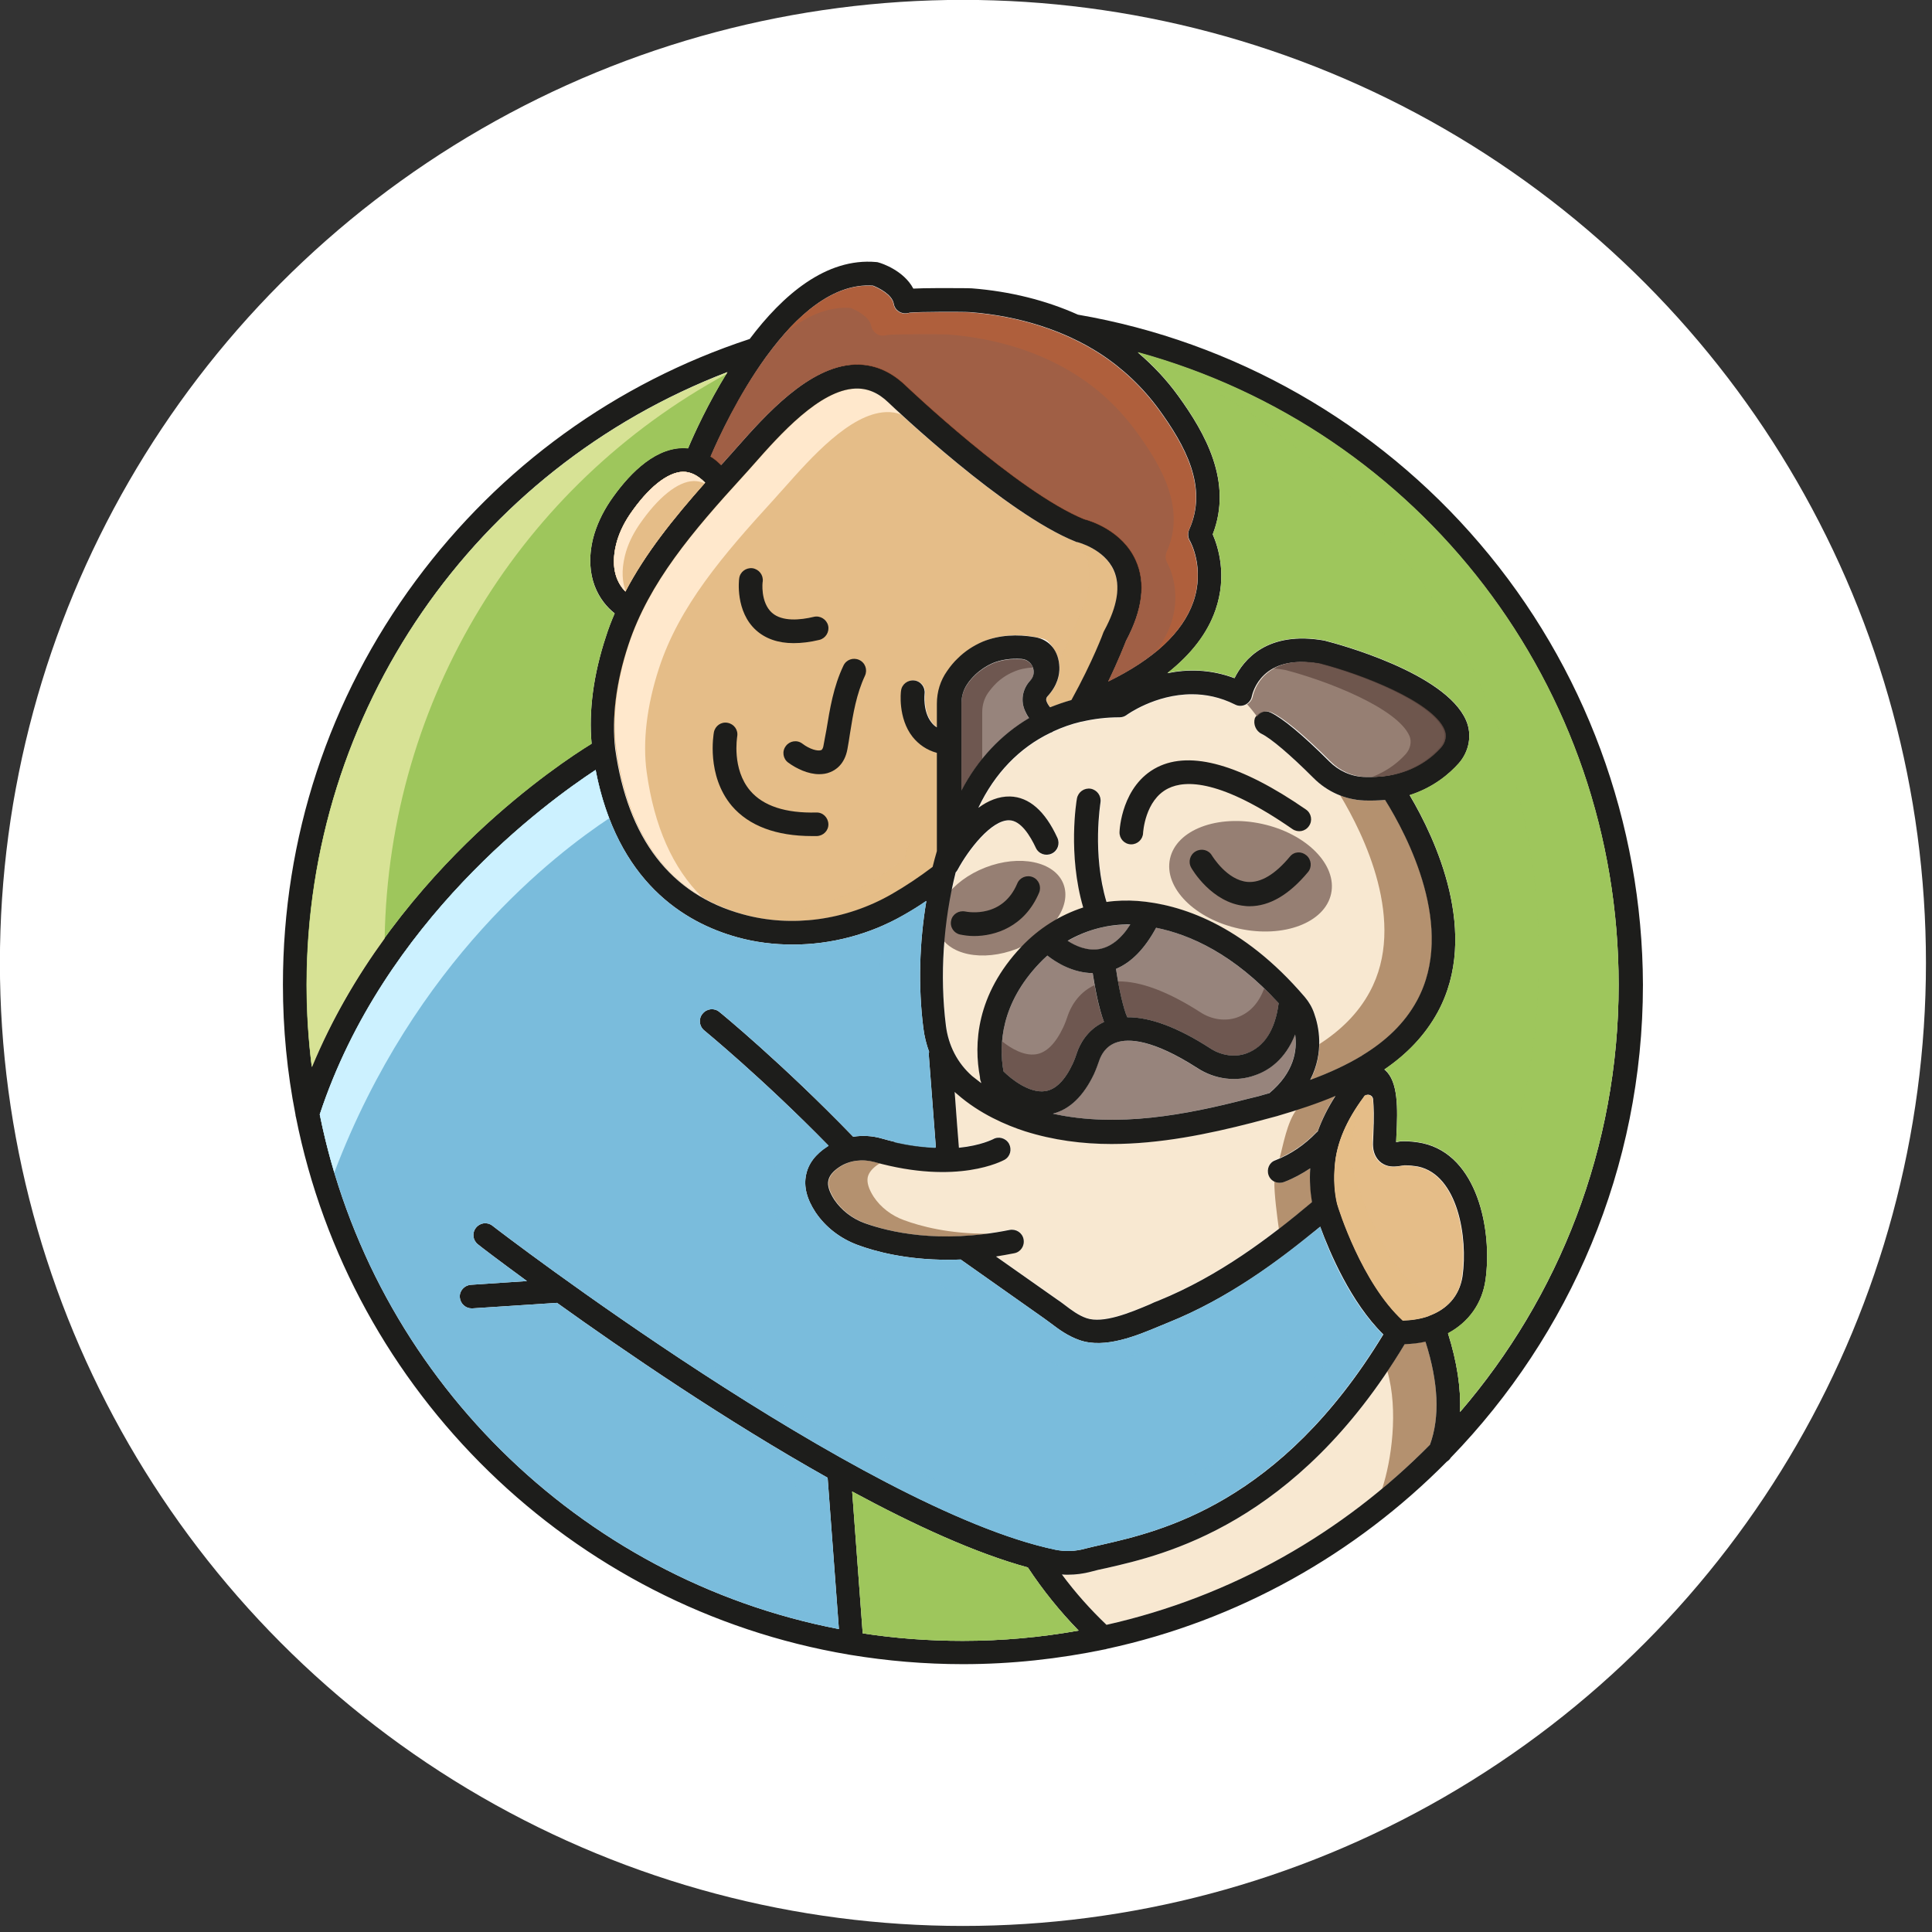 <svg xmlns="http://www.w3.org/2000/svg" xml:space="preserve" id="svg168" width="64" height="64" version="1.1"><rect width="100%" height="100%" fill="#333333" stroke="none"/><style id="style395" type="text/css">.st3{opacity:.8}.st5{opacity:.5}.st4{opacity:.7}.st0,.st1{fill:#e5bd88}.st1{opacity:.6}.st2{fill:#ffe8cc}.st3{fill:#7d655b}.st4{fill:#5d453e}.st5{fill:#f3d3a5}.st6{fill:#b4916f}.st7{fill:#1d1d1b}.st10,.st8{fill:#9ec65c}.st10{opacity:.5}.st14{opacity:.6;fill:#7abcdc}</style><g id="g3304" transform="matrix(.083 0 0 .083 -1.31 -1.296)"><circle id="circle307" cx="400.1" cy="399.927" r="384.356" fill="#fff" data-name="Ellipse 1" style="stroke-width:12.011"/><path id="path3196" d="m456.6 267.3-.3.6c0 .1-4.2 11.5-12.8 27.1-2.9.8-5.7 1.8-8.5 2.9-.6-.7-1.1-1.5-1.4-2.3-.3-.6-.2-1.4.2-1.9 4.3-4.6 5-9 4.9-11.8-.2-6-4.3-9.9-4.7-10.3-.6-.5-1.3-.9-2.1-1.1-8.8-2.1-16.8-1.7-23.7 1.2-3.7 1.6-7.1 3.8-10 6.7-1.5 1.4-2.9 3.1-4.2 5-2.7 3.8-4.1 8.3-4.1 13.1v9.4c-.9-.5-1.6-1.2-2.2-2-3.5-4.4-2.7-11.4-2.7-11.4.3-2.6-1.5-5-4.1-5.3-2.6-.3-5 1.5-5.3 4.1-.1.4-1.3 10.9 4.6 18.4 2.5 3.1 5.7 5.3 9.7 6.4v39.2c-.6 2.1-1.2 4.2-1.7 6.3-5.3 4-10.8 7.7-16.4 10.9-18.3 10.5-40 13.4-59.4 8-28.8-7.9-45.9-30.2-50.9-66.1-1.7-12.3 0-26.6 4.9-41.6 8.2-24.8 25.6-45.2 45.8-67.3 1.3-1.4 2.7-3 4.3-4.8 10.4-11.8 26.2-29.5 40.4-30.1 4.8-.2 9.2 1.6 13.3 5.6 1.9 1.8 46.6 44.3 74.7 55.5.2.1.4.2.7.2.1 0 10.7 2.7 14.5 11.2 3.1 6.3 1.8 14.4-3.5 24.2z" class="st0"/><path id="path3198" d="M390 316.2v39.2c-.6 2.1-1.2 4.2-1.7 6.3-5.3 4-10.8 7.7-16.4 10.9-18.3 10.5-40 13.4-59.4 8-2.4-.7-4.7-1.4-7-2.3 18.3 3.8 38.1.6 55-9.1 5.6-3.2 11-6.8 16.4-10.9.5-2.1 1.1-4.2 1.7-6.3v-44.7c.5.8 1 1.6 1.6 2.4 2.5 3.1 5.8 5.3 9.8 6.5z" class="st1"/><path id="path3200" d="m456.6 267.3-.3.6c0 .1-4.2 11.5-12.8 27.1-2.9.8-5.7 1.8-8.5 2.9-.6-.7-1.1-1.5-1.4-2.3-.3-.6-.2-1.4.2-1.9 4.3-4.6 5-9 4.9-11.8 0-.8-.1-1.6-.3-2.3 4.4-9 6.5-14.9 6.6-15l.3-.6c5.3-9.8 6.6-20.6 3.8-26.8-.9-1.9-2-3.6-3.4-5.2.1 0 .1 0 .2.1.1 0 10.7 2.7 14.5 11.2 2.8 6.1 1.5 14.2-3.8 24z" class="st1"/><path id="path3202" d="M375.6 181.1c-2-.8-4.1-1.1-6.3-1-14.3.6-30 18.4-40.4 30.1-1.5 1.7-3 3.3-4.3 4.8-20.2 22.1-37.7 42.5-45.8 67.3-4.9 15-6.6 29.4-4.9 41.6 3 21.6 10.4 38.2 22 49.7-18.7-11-30.2-30.8-34.1-59.1-1.7-12.3 0-26.6 4.9-41.6 8.2-24.8 25.6-45.2 45.8-67.3 1.3-1.4 2.7-3 4.3-4.8 10.4-11.8 26.2-29.5 40.4-30.1 4.8-.2 9.2 1.6 13.3 5.6.3.3 2.1 2.1 5.1 4.8z" class="st2"/><path id="path3204" d="M426.9 287.3c-3.1 3.3-3.9 8.1-1.9 12.4.4.9.9 1.8 1.5 2.6-11.2 6.6-20.5 16.5-27 28.9v-34.7c0-2.8.8-5.5 2.3-7.7.9-1.4 2-2.6 3.1-3.7 2.1-2 4.5-3.6 7-4.7 3.4-1.4 7.3-2 11.6-1.7 4.2.3 6.4 5.3 3.6 8.5-.1 0-.2 0-.2.1z" class="st3"/><path id="path3206" d="M428 282c-2.8.2-5.4.7-7.8 1.8-2.6 1.1-5 2.7-7 4.7-1.1 1.1-2.1 2.3-3.1 3.7-1.5 2.2-2.3 4.8-2.3 7.7v18.7c-3.1 3.9-5.9 8.1-8.3 12.7v-34.7c0-2.8.8-5.5 2.3-7.7.9-1.4 2-2.6 3.1-3.7 2.1-2 4.5-3.6 7-4.7 3.4-1.4 7.3-2 11.6-1.7 2.1 0 3.8 1.5 4.5 3.2z" class="st4"/><path id="path3208" d="M586.5 592.2c-34.7 35.2-79.2 60.7-129.1 71.9-6.4-6.1-12.4-12.8-17.8-20.1.8.1 1.6.1 2.4.1 3.1 0 6.2-.4 9.2-1.2 1.8-.5 3.9-1 6.4-1.5 22.7-5.2 75.5-17.2 118.8-89.3 2.9-.1 5.7-.4 8.3-1 5.2 16.3 5.8 30.1 1.8 41.1z" class="st5"/><path id="path3210" d="M586.5 592.2c-6.1 6.2-12.4 12-19.1 17.6 3.7-11.1 6.6-31.3 2.1-46.9 2.3-3.5 4.6-7.1 6.9-10.9 2.9-.1 5.7-.4 8.3-1 5.2 16.4 5.8 30.2 1.8 41.2z" class="st6"/><path id="path3212" d="M548.8 452.8c-3.1 4.8-5.4 9.5-7.1 14.2-.2.1-.4.3-.5.4-4.8 5-10.3 8.7-16.4 11.1-2.4.9-3.6 3.7-2.7 6.1.7 1.9 2.5 3 4.4 3 .6 0 1.1-.1 1.7-.3 3.7-1.4 7.2-3.3 10.5-5.5-.3 4.8 0 9.3.7 13.5-16.8 14.1-37.1 29.5-61.2 39.3-1.1.4-2.3.9-3.5 1.5-7.8 3.3-18.6 7.8-25.3 5.5-3.2-1.1-6-3.2-9-5.5-.9-.7-1.9-1.4-2.8-2L413.3 517c2.4-.4 4.8-.8 7.3-1.3 2.6-.5 4.2-3 3.7-5.6-.5-2.6-3-4.2-5.6-3.7-28.3 5.7-48.3.7-57.8-2.7-5-1.8-9.3-5.2-12.1-9.3-2-3.1-2.9-5.7-2.4-7.8.4-1.9 1.9-3.7 4.5-5.4 4-2.6 9.1-3.2 13.9-1.9 33.3 9.3 51.1-.5 51.9-.9 2.3-1.3 3-4.1 1.8-6.4-1.3-2.3-4.2-3.1-6.4-1.8-.1 0-4.7 2.5-13.6 3.4-.4-4.3-1-13.2-1.7-22.3.3.3.6.6 1 .9 9 7.9 19.6 12.4 27 14.8 11.4 3.6 23 5.1 34.6 5.1 19.4 0 38.7-4 56.2-8.5 3.4-.9 6.7-1.8 10.1-2.7.1 0 .2-.1.3-.1 7.8-2.4 15.5-4.9 22.8-8z" class="st5"/><path id="path3214" d="M410.2 508c-23.7 3.2-40.6-1.1-49.1-4.2-5-1.8-9.3-5.2-12.1-9.3-2-3.1-2.9-5.7-2.4-7.8.4-1.9 1.9-3.7 4.5-5.4 4-2.6 9.1-3.2 13.9-1.9.7.2 1.4.4 2 .5-.1.1-.3.1-.4.2-2.6 1.7-4.1 3.5-4.5 5.4-.4 2.1.4 4.7 2.4 7.8 2.8 4.2 7.1 7.5 12.1 9.3 6.5 2.4 17.9 5.5 33.6 5.4z" class="st6"/><path id="path3216" d="M548.8 452.8c-3.1 4.8-5.4 9.5-7.1 14.2-.2.1-.4.3-.5.4-4.3 4.5-9.3 8-14.7 10.4 1.4-5 2.9-14.2 6.8-19.4 5.4-1.6 10.5-3.5 15.5-5.6z" class="st6"/><path id="path3218" d="M539.5 495.4c-4.2 3.5-8.6 7.1-13.3 10.7-.7-4.9-1.9-14.2-1.8-18.9.6.3 1.4.5 2.1.5.6 0 1.1-.1 1.7-.3 3.7-1.4 7.2-3.3 10.5-5.5-.2 4.7.1 9.3.8 13.5z" class="st6"/><path id="path3220" d="M522.3 451.9c-3 .9-6 1.7-9.1 2.4-24 6.2-51.5 11.5-77.3 5.8 6.7-1.7 12.2-7 16.4-15.8.9-2 1.6-4 2.2-5.7.7-1.9 2.4-5.4 6.7-6.9 4.9-1.7 14.5-1.3 32.4 10.2 6.9 4.5 15.5 5.6 22.9 2.9 5.7-2 12.3-6.5 16.2-16.4.8 6.5-.5 15.3-10.4 23.5z" class="st3"/><path id="path3222" d="M456.4 423.5c-7 3.2-9.8 9.4-10.7 12-.5 1.5-1.1 3.2-1.8 4.7-3.1 6.6-6.8 10.3-11 10.9-6.3.9-13.5-4.8-16.6-7.9-1.9-10.8-1-27 14.3-43.1 1-1.1 2.1-2.1 3.2-3.1 3.8 2.9 10.4 6.9 18.1 7 .8 5.9 2.3 13.8 4.5 19.5z" class="st3"/><path id="path3224" d="M456.4 423.5c-7 3.2-9.8 9.4-10.7 12-.5 1.5-1.1 3.2-1.8 4.7-3.1 6.6-6.8 10.3-11 10.9-6.3.9-13.5-4.8-16.6-7.9-.6-3.5-.9-7.6-.6-12 3.6 2.9 8.8 5.9 13.5 5.2 4.2-.6 7.9-4.3 11-10.9.7-1.5 1.3-3.2 1.8-4.7.9-2.6 3.7-8.8 10.6-12 .9 5 2.1 10.5 3.8 14.7z" class="st4"/><path id="path3226" d="M526.1 416c-1.4 10.7-5.7 17.5-12.8 20-4.6 1.7-10.1.9-14.5-2-13-8.4-24.1-12.5-33.1-12.4-1.5-3.3-3.3-11.1-4.5-19.3 6.2-2.6 11.5-8.1 16-16.4 13.5 2.7 30.9 10.5 48.9 30.1z" class="st3"/><path id="path3228" d="M526.1 416c-1.4 10.7-5.7 17.5-12.8 20-4.6 1.7-10.1.9-14.5-2-13-8.4-24.1-12.5-33.1-12.4-1.2-2.7-2.6-8.1-3.7-14.3 9-.1 20.1 4.1 33 12.4 4.5 2.9 9.9 3.6 14.5 2 5-1.8 8.6-5.6 10.8-11.5 2 1.7 3.9 3.7 5.8 5.8z" class="st4"/><path id="path3230" d="M466.9 384.7c-3.7 5.7-7.9 9-12.4 9.8-4.8.8-9.4-1.2-12.6-3.3 7.6-4.5 16.2-6.8 25-6.5z" class="st3"/><path id="path3232" d="M590.9 314c-3.3 3.7-9.8 9.2-20.4 11.1-.2 0-.4 0-.5.1-2.8.4-5.9.6-9.3.5-5.2-.2-10.1-2.4-13.9-6.2-10.7-10.7-18.6-17.2-23.4-19.5-2.4-1.1-5.2-.1-6.3 2.3-1.1 2.4-.1 5.2 2.3 6.3 3.7 1.8 11.3 8.2 20.8 17.7 5.4 5.4 12.6 8.6 20.1 8.9 3 .1 5.8 0 8.4-.2 8.8 14.1 28.4 51.2 12.7 80.1-5 9.2-12.6 16.2-21.8 21.8l-.1.1c-6.3 3.8-13.3 7-20.7 9.7 5.7-11.1 3.4-21.5 1.6-26.5-.8-2.4-2.1-4.6-3.7-6.5-25-29.3-50-37.1-66.7-38.4-4.2-.3-8.4-.2-12.5.4-5.8-19.3-2.4-39.5-2.4-39.7.4-2.6-1.3-5-3.9-5.5-2.6-.4-5 1.3-5.5 3.9-.2 1-3.7 22.3 2.5 43.5-9.2 3-17.7 8.3-24.7 15.7-18.1 19.2-19 38.9-16.5 52 0 .6.1 1.3.4 1.9 0 .2.1.3.1.5-1.2-.9-2.4-1.9-3.6-2.8-5.9-5.2-9.5-12.2-10.5-20.2-2.5-20-1-41.5 3.9-61.1.3-.3.6-.7.8-1.1 4.2-7.8 13.4-19.9 20.6-19.7 4.6.1 8.3 6.1 10.6 11 1.1 2.4 3.9 3.4 6.3 2.3s3.4-3.9 2.3-6.3c-4.9-10.7-11.3-16.3-18.9-16.5-4.5-.1-8.8 1.7-12.6 4.5v-.1c6.5-13.7 16.4-23.9 28.7-29.8.4-.1.8-.3 1.2-.6 3.5-1.6 7.1-2.9 10.9-3.8.2 0 .4-.1.6-.1 4.7-1.1 9.7-1.7 14.9-1.7 1 0 2-.3 2.8-.9.1-.1 11.4-8.3 26.1-8.3 5.4 0 11.2 1.1 17.2 4.1 1.3.7 2.9.7 4.2 0 1.3-.6 2.3-1.9 2.6-3.4.4-1.7 4.1-17 26.8-13 16.7 4.3 44.8 15.2 49.6 26.3 1.3 2.3.8 5.1-1.1 7.2z" class="st5"/><path id="path3234" d="M581.4 415c-5 9.2-12.6 16.2-21.8 21.8l-.1.1c-6.3 3.8-13.3 7-20.7 9.7 2.6-5 3.5-10 3.6-14.3 8.4-5.4 15.4-12.2 20-20.7 15.2-27.8-2.6-63.4-11.7-78.5 3 1.2 6.3 1.9 9.6 2 3 .1 5.8 0 8.4-.2 8.8 14.1 28.4 51.2 12.7 80.1z" class="st6"/><g id="g3240"><g id="g3238"><ellipse id="ellipse3236" cx="514.9" cy="365.4" class="st3" rx="21.4" ry="32.9" transform="rotate(-77.719 514.858 365.375)"/></g></g><g id="g3246"><g id="g3244"><ellipse id="ellipse3242" cx="415.3" cy="378.1" class="st3" rx="26.7" ry="17.4" transform="rotate(-21.283 415.257 378.032)"/></g></g><path id="path3248" d="M332.5 272.3c3.1 0 6.6-.4 10.3-1.3 2.5-.6 4.1-3.2 3.5-5.7-.6-2.5-3.2-4.1-5.7-3.5-5.4 1.3-12.6 2-16.7-1.6-4.7-4.2-3.8-12.4-3.7-12.5.3-2.6-1.5-4.9-4.1-5.3-2.6-.3-5 1.5-5.3 4.1-.1.5-1.6 13.2 6.8 20.7 3.7 3.3 8.7 5.1 14.9 5.1z" class="st7"/><path id="path3250" d="M344.5 312.9c-.1.8-.4 1.9-1 2.1-1.3.5-4.5-.3-7.5-2.6-2.1-1.6-5.1-1.1-6.6 1-1.6 2.1-1.1 5.1 1 6.6 3.3 2.4 7.9 4.6 12.3 4.6 1.5 0 3-.2 4.4-.8 2.1-.8 5.8-3.1 6.9-9.2.4-2.1.7-4.1 1-6.1 1.3-8.2 2.6-15.9 6-23.2 1.1-2.4.1-5.2-2.3-6.3-2.4-1.1-5.2-.1-6.3 2.3-4 8.4-5.4 17.2-6.8 25.7-.4 1.9-.7 3.9-1.1 5.9z" class="st7"/><path id="path3252" d="M339.9 349.3h1.9c2.6-.1 4.7-2.2 4.6-4.8-.1-2.6-2.2-4.7-4.8-4.6-12.3.3-21.2-2.6-26.4-8.7-7.4-8.7-5.2-21.3-5.2-21.6.5-2.6-1.2-5-3.8-5.5-2.6-.5-5 1.2-5.5 3.8-.1.7-3.1 17.2 7.2 29.4 6.8 7.9 17.6 12 32 12z" class="st7"/><path id="path3254" d="M477.7 321.8c-14.3 7.2-15.1 25.2-15.1 25.9-.1 2.6 1.9 4.8 4.5 4.9h.2c2.5 0 4.6-2 4.7-4.5 0-.1.7-13.2 10-17.8 7-3.5 21.2-3.5 49.6 16.2 2.2 1.5 5.1 1 6.6-1.2 1.5-2.1 1-5.1-1.2-6.6-25.9-17.9-45.9-23.6-59.3-16.9z" class="st7"/><path id="path3256" d="M428 365.7c-2.4-1-5.2.1-6.2 2.5-5.8 13.8-19.3 11.5-20.8 11.2-2.6-.5-5.1 1.1-5.6 3.6-.6 2.6 1.1 5.1 3.6 5.6 1.5.3 3.4.6 5.5.6 8.4 0 20.2-3.6 26-17.3 1-2.4-.1-5.2-2.5-6.2z" class="st7"/><path id="path3258" d="M530.6 357.5c-5.9 7.1-11.6 10.5-16.9 10.1-8.3-.7-14.1-10.4-14.2-10.5-1.3-2.3-4.2-3-6.5-1.7s-3.1 4.2-1.8 6.5c.3.6 8.2 14.1 21.5 15.3.6.1 1.2.1 1.8.1 8 0 15.8-4.6 23.3-13.6 1.7-2 1.4-5-.6-6.7-2-1.7-4.9-1.6-6.6.5z" class="st7"/><path id="path3260" d="M606.4 232.6c-41.2-48.3-98.2-80.7-160.4-91.4-12.7-5.7-27-9.3-42.3-10.5-1-.1-8.1-.1-13.8-.1-4.3 0-7.4.1-9.6.2-3.8-7.2-12.6-10.1-13.8-10.4-.3-.1-.6-.2-1-.2-20.1-1.8-37.4 13.3-50.5 30.7-53.5 17.6-99.6 51-133.3 96.5-34.7 46.9-53 102.6-53 161.2 0 17.7 1.7 35 5 51.8 0 .4.1.8.2 1.1C155.7 571.2 243.8 657.3 354.6 676c.2 0 .4.1.6.1 14.6 2.4 29.6 3.7 44.9 3.7 19.4 0 38.3-2.1 56.6-5.9.3 0 .5-.1.8-.2 52.5-11.3 99.3-37.9 135.7-74.7.6-.4 1.2-.9 1.6-1.6 47.4-48.9 76.7-115.5 76.7-188.8-.2-64.5-23.2-127-65.1-176zm-284.9-74.5c.2-.3.4-.5.6-.8 11.4-15.5 26-28.8 42.1-27.7 2.3.9 7.6 3.5 8.3 7.2.4 2.6 2.9 4.3 5.5 3.8.3 0 .5-.1.8-.2 3.7-.4 22-.4 24.2-.2 19.6 1.5 37.5 7.3 51.8 16.5 9.2 6 17.1 13.5 23.6 22.4 10.2 14.1 19.7 30.8 12 47.9-.6 1.4-.5 3 .2 4.3.3.4 6.2 11.1 1.4 24.7-4.3 12.1-15.7 22.7-33.9 31.6 4.2-8.7 6.5-14.7 7.1-16.2 6.6-12.4 8-23.2 3.9-32.2-5.3-11.8-18.1-15.8-20.6-16.4-26.5-10.8-71-53.1-71.4-53.5-6-5.7-12.8-8.5-20.3-8.2-18.3.8-35.6 20.3-47.1 33.3-1.5 1.7-2.9 3.3-4.2 4.7-.6.7-1.2 1.4-1.9 2.1-1.3-1.3-2.7-2.5-4.2-3.4 3.2-7.5 11.1-24.5 22.1-39.7zm197.8 150.4c3.7 1.8 11.3 8.2 20.8 17.7 5.4 5.4 12.6 8.6 20.1 8.9 3 .1 5.8 0 8.4-.2 8.8 14.1 28.4 51.2 12.7 80.1-5 9.2-12.6 16.2-21.8 21.8l-.1.1c-6.3 3.8-13.3 7-20.7 9.7 5.7-11.1 3.4-21.5 1.6-26.5-.8-2.4-2.1-4.6-3.7-6.5-25-29.3-50-37.1-66.7-38.4-4.2-.3-8.4-.2-12.5.4-5.8-19.3-2.4-39.5-2.4-39.7.4-2.6-1.3-5-3.9-5.5-2.6-.4-5 1.3-5.5 3.9-.2 1-3.7 22.3 2.5 43.5-9.2 3-17.7 8.3-24.7 15.7-18.1 19.2-19 38.9-16.5 52 0 .6.1 1.3.4 1.9 0 .2.1.3.1.5-1.2-.9-2.4-1.9-3.6-2.8-5.9-5.2-9.5-12.2-10.5-20.2-2.5-20-1-41.5 3.9-61.1.3-.3.6-.7.8-1.1 4.2-7.8 13.4-19.9 20.6-19.7 4.6.1 8.3 6.1 10.6 11 1.1 2.4 3.9 3.4 6.3 2.3s3.4-3.9 2.3-6.3c-4.9-10.7-11.3-16.3-18.9-16.5-4.5-.1-8.8 1.7-12.6 4.5v-.1c6.5-13.7 16.4-23.9 28.7-29.8.4-.1.8-.3 1.2-.6 3.5-1.6 7.1-2.9 10.9-3.8.2 0 .4-.1.6-.1 4.7-1.1 9.7-1.7 14.9-1.7 1 0 2-.3 2.8-.9.1-.1 11.4-8.3 26.1-8.3 5.4 0 11.2 1.1 17.2 4.1 1.3.7 2.9.7 4.2 0 .1 0 .2-.1.2-.1 1.2-.7 2.1-1.9 2.3-3.2.4-1.7 4.1-17 26.8-13 16.7 4.3 44.8 15.2 49.6 26.3 1 2.3.5 5.2-1.4 7.2-3.3 3.7-9.8 9.2-20.4 11.1-.2 0-.4 0-.5.1-2.8.4-5.9.6-9.3.5-5.2-.2-10.1-2.4-13.9-6.2-10.7-10.7-18.6-17.2-23.4-19.5-2.1-1-4.6-.3-5.9 1.6-.1.2-.3.4-.4.7-.7 2.3.4 5.1 2.7 6.2zm2.8 176.2c.7 1.9 2.5 3 4.4 3 .6 0 1.1-.1 1.7-.3 3.7-1.4 7.2-3.3 10.5-5.5-.3 4.8 0 9.3.7 13.5-16.8 14.1-37.1 29.5-61.2 39.3-1.1.4-2.3.9-3.5 1.5-7.8 3.3-18.6 7.8-25.3 5.5-3.2-1.1-6-3.2-9-5.5-.9-.7-1.9-1.4-2.8-2l-24.3-17.1c2.4-.4 4.8-.8 7.3-1.3 2.6-.5 4.2-3 3.7-5.6-.5-2.6-3-4.2-5.6-3.7-28.3 5.7-48.3.7-57.8-2.7-5-1.8-9.3-5.2-12.1-9.3-2-3.1-2.9-5.7-2.4-7.8.4-1.9 1.9-3.7 4.5-5.4 4-2.6 9.1-3.2 13.9-1.9 33.3 9.3 51.1-.5 51.9-.9 2.3-1.3 3-4.1 1.8-6.4-1.3-2.3-4.2-3.1-6.4-1.8-.1 0-4.7 2.5-13.6 3.4-.4-4.3-1-13.2-1.7-22.3.3.3.6.6 1 .9 9 7.9 19.6 12.4 27 14.8 11.4 3.6 23 5.1 34.6 5.1 19.4 0 38.7-4 56.2-8.5 3.4-.9 6.7-1.8 10.1-2.7.1 0 .2-.1.3-.1 7.8-2.3 15.5-4.8 22.8-7.9-3.1 4.8-5.4 9.5-7.1 14.2-.2.1-.4.3-.5.4-4.8 5-10.3 8.7-16.4 11.1-2.4.8-3.6 3.5-2.7 6zM266.6 272.9c8.2-24.8 25.6-45.2 45.8-67.3 1.3-1.4 2.7-3 4.3-4.8 10.4-11.8 26.2-29.5 40.4-30.1 4.8-.2 9.2 1.6 13.3 5.6 1.9 1.8 46.6 44.3 74.7 55.5.2.1.4.2.7.2.1 0 10.7 2.7 14.5 11.2 2.8 6.2 1.5 14.3-3.8 24.1l-.3.6c0 .1-4.2 11.5-12.8 27.1-2.9.8-5.7 1.8-8.5 2.9-.6-.7-1.1-1.5-1.4-2.3-.3-.6-.2-1.4.2-1.9 4.3-4.6 5-9 4.9-11.8-.2-6.2-3.7-11-9.8-12-7-1.2-14.2-.9-20.8 1.8-3.7 1.6-7.1 3.8-10 6.7-1.5 1.4-2.9 3.1-4.2 5-2.7 3.8-4.1 8.3-4.1 13.1v9.4c-.9-.5-1.6-1.2-2.2-2-3.5-4.4-2.7-11.4-2.7-11.4.3-2.6-1.5-5-4.1-5.3-2.6-.3-5 1.5-5.3 4.1-.1.4-1.3 10.9 4.6 18.4 2.5 3.1 5.7 5.3 9.7 6.4v39.2c-.6 2.1-1.2 4.2-1.7 6.3-5.3 4-10.8 7.7-16.4 10.9-18.3 10.5-40 13.4-59.4 8-28.8-7.9-45.9-30.2-50.9-66.1-1.4-12.2.3-26.5 5.3-41.5zm-1.2-21.2c-3-3-6.2-8.8-3.7-18.9 1-4 2.8-7.9 5.4-11.8 7.3-10.7 15-16.9 21.2-17.1 3.1-.1 6 1.4 8.9 4.3-12.6 14.3-23.8 28.2-31.8 43.5zM425 299.6c.4.9.9 1.8 1.5 2.6-11.2 6.6-20.5 16.5-27 28.9v-34.7c0-2.8.8-5.5 2.3-7.7.9-1.4 2-2.6 3.1-3.7 2.1-2 4.5-3.6 7-4.7 3.4-1.4 7.3-2 11.6-1.7 4.2.3 6.4 5.3 3.6 8.5l-.1.1c-3.2 3.4-4 8.2-2 12.4zM513.3 436c-4.6 1.7-10.1.9-14.5-2-13-8.4-24.1-12.5-33.1-12.4-1.5-3.3-3.3-11.1-4.5-19.3 6.2-2.6 11.5-8.1 16-16.4 13.5 2.7 31 10.5 48.9 30.1-1.4 10.7-5.7 17.4-12.8 20zm19.4-7.5c.9 6.4-.5 15.2-10.3 23.4-3 .9-6 1.7-9.1 2.4-24 6.2-51.5 11.5-77.3 5.8 6.7-1.7 12.2-7 16.4-15.8.9-2 1.6-4 2.2-5.7.7-1.9 2.4-5.4 6.7-6.9 4.9-1.7 14.5-1.3 32.4 10.2 6.9 4.5 15.5 5.6 22.9 2.9 5.6-1.9 12.2-6.4 16.1-16.3zm-78.2-34.1c-4.8.8-9.4-1.2-12.6-3.3 7.6-4.4 16.3-6.7 25-6.5-3.7 5.8-7.9 9-12.4 9.8zm-2.6 9.6c.9 5.8 2.3 13.7 4.5 19.5-7 3.2-9.8 9.4-10.7 12-.5 1.5-1.1 3.2-1.8 4.7-3.1 6.6-6.8 10.3-11 10.9-6.3.9-13.5-4.8-16.6-7.9-1.9-10.8-1-27 14.3-43.1 1-1.1 2.1-2.1 3.2-3.1 3.7 2.9 10.3 6.9 18.1 7zm-313.7 4.6c0-109.3 66.9-205.8 167.9-244.5-7.8 12.6-13.2 24.5-15.7 30.4-.8-.1-1.6-.1-2.3-.1-12.1.3-22.3 11.7-28.8 21.2-3.2 4.8-5.5 9.8-6.8 14.8-3.8 15.5 2.6 25.3 8.6 30-1.3 3-2.5 6.1-3.5 9.3-5 15.1-6.9 29.8-5.7 42.7-6.7 4.1-25 16.1-46 35.9-21.1 20-48.4 51.5-65.7 93-1.3-10.5-2-21.5-2-32.7zm74.1 96.2c-2.1-1.6-5-1.2-6.6.9-1.6 2.1-1.2 5 .9 6.6 1.2 1 8.3 6.4 19.5 14.6l-22.4 1.5c-2.6.2-4.6 2.4-4.4 5 .2 2.5 2.3 4.4 4.7 4.4h.3l33.8-2.2c26.9 19.3 67.4 47 108 69.8l4.5 60.4c-104-20-186.3-101.7-207.2-205.4 25.5-77.3 90.3-124.5 110.1-137.5 8.6 44.5 35.2 60.9 56.6 66.8 7.2 2 14.6 2.9 22.1 2.9 15.3 0 30.7-4 44.5-11.9 3-1.7 5.9-3.5 8.8-5.5-2.8 16.7-3.3 34.2-1.2 50.7.4 3.3 1.2 6.5 2.3 9.5-.1.5-.2 1-.1 1.5.4 5.2 2.1 27.7 2.8 36.7-6.1-.2-13.3-1.2-21.6-3.6-3.8-1.1-7.7-1.3-11.4-.7-28.2-29.2-53.1-49.6-53.4-49.8-2-1.7-5-1.4-6.7.7-1.7 2-1.4 5 .7 6.7.2.2 23.1 18.9 49.6 46-.1.1-.3.1-.4.2-4.8 3.1-7.7 6.9-8.6 11.4-1 4.7.3 9.7 3.8 15 4 5.9 9.8 10.4 16.8 13 7 2.6 19.3 5.9 35.9 5.9 1.7 0 3.4 0 5.2-.1l33.3 23.5c.9.6 1.7 1.3 2.6 1.9 3.4 2.6 7 5.2 11.6 6.8 10.1 3.5 22.8-1.8 32.1-5.7 1.2-.5 2.4-1 3.4-1.4 23.8-9.6 43.8-24.3 60.5-38.2 3.8 10.3 12.2 30.2 25.2 43-41.1 67.7-89 78.6-112.2 83.9-2.6.6-4.9 1.1-6.8 1.6-3.9 1.1-8 1.2-11.9.4-77.1-16.2-223.3-128.1-224.7-129.3ZM400 670.5c-13.6 0-26.9-1-39.9-3l-4.2-56.6c24.8 13.4 49.2 24.6 70.1 30.3 6 9.1 12.8 17.5 20.3 25.2-15.1 2.7-30.5 4.1-46.3 4.1zm186.5-78.3c-34.7 35.2-79.2 60.7-129.1 71.9-6.4-6.1-12.4-12.8-17.8-20.1.8.1 1.6.1 2.4.1 3.1 0 6.2-.4 9.2-1.2 1.8-.5 3.9-1 6.4-1.5 22.7-5.2 75.5-17.2 118.8-89.3 2.9-.1 5.7-.4 8.3-1 5.2 16.3 5.8 30.1 1.8 41.1zm0-51.6c-.1 0-.2 0-.2.1-.1 0-.2.1-.2.1-3.3 1.2-6.9 1.7-10.4 1.8-16.3-15-25.6-44.4-26.2-46.6-1.1-4.6-1.4-9.8-.9-15.3.7-8.8 4.5-17.8 11.5-27.2l.1-.2c1.1-1.4 3.4-.8 3.6 1 .3 2.9.4 7.3.1 14.3-.1 2.1-.2 3.7-.1 4.7.2 3 1.7 5.6 4.1 6.9 2.5 1.4 5.2 1 7.1.7.5-.1 1-.1 1.3-.2 1.9 0 3.7.2 5.5.5 15.8 3.4 19.9 28.2 17.7 43.8-1.3 8.3-6.6 13.2-13 15.6zm7.2 7.2c8.2-4.4 13.7-11.9 15-21.5 2.7-19.7-3.2-49.6-25.1-54.4-2.4-.5-5-.8-7.7-.8-.9 0-1.7.1-2.5.3-.1 0-.3 0-.4.1 0-.7.1-1.6.1-2.4.6-11.3.7-21.8-4.5-26.4-.1-.1-.2-.1-.3-.2 8.8-6 16.1-13.4 21.3-22.9 17-31.3-1-69.4-11.2-86.6 9.7-3.1 16-8.7 19.5-12.6 4.3-4.8 5.5-11.6 3-17.3-8.3-19-51.3-30.5-56.1-31.7-.1 0-.2-.1-.3-.1-23-4.1-32.4 7.7-36 15-9.8-3.7-19-3.6-26.8-2 9.5-7.5 16-15.9 19.2-25.2 4.8-13.8 1-25.4-1.1-30.2 8.1-20.9-3-40.4-13.8-55.3-4.7-6.5-10.1-12.2-16.1-17.3 112.6 30.9 191.9 133.1 191.9 252.4 0 65.1-23.9 124.7-63.3 170.5.4-9.5-1.2-20-4.8-31.4z" class="st7"/><path id="path3262" d="M306.1 164.2c-7.8 12.6-13.2 24.5-15.7 30.4-.8-.1-1.6-.1-2.3-.1-12.1.3-22.3 11.7-28.8 21.2-3.2 4.8-5.5 9.8-6.8 14.8-3.8 15.5 2.6 25.3 8.6 30-1.3 3-2.5 6.1-3.5 9.3-5 15.1-6.9 29.8-5.7 42.7-6.7 4.1-25 16.1-46 35.9-21.1 20-48.4 51.5-65.7 93-1.4-10.8-2.1-21.8-2.1-32.9.1-109.1 67-205.6 168-244.3z" class="st8"/><path id="path3264" d="M306.1 164.2c-.1.2-.3.4-.4.7-81.9 44.4-134.8 129.7-136.4 225.3-10.8 14.8-21 32-29 51.4-1.4-10.8-2.1-21.8-2.1-32.9 0-109.3 66.9-205.8 167.9-244.5z" style="fill:#f0efaf;opacity:.7"/><path id="path3266" d="M446.2 666.4c-15 2.7-30.5 4.1-46.2 4.1-13.6 0-26.9-1-39.9-3l-4.2-56.6c24.8 13.4 49.2 24.6 70.1 30.3 6 9.1 12.8 17.5 20.2 25.2z" class="st8"/><path id="path3268" d="M446.2 666.4c-15 2.7-30.5 4.1-46.2 4.1-13.6 0-26.9-1-39.9-3l-4.2-56.6c24.8 13.4 49.2 24.6 70.1 30.3 6 9.1 12.8 17.5 20.2 25.2z" class="st10"/><path id="path3270" d="M598.5 579.1c.4-9.4-1.2-19.9-4.8-31.4 8.2-4.4 13.7-11.9 15-21.5 2.7-19.7-3.2-49.6-25.1-54.4-2.4-.5-5-.8-7.7-.8-.9 0-1.7.1-2.5.3-.1 0-.3 0-.4.1 0-.7.1-1.6.1-2.4.6-11.3.7-21.8-4.5-26.4-.1-.1-.2-.1-.3-.2 8.8-6 16.1-13.4 21.3-22.9 17-31.3-1-69.4-11.2-86.6 9.7-3.1 16-8.7 19.5-12.6 4.3-4.8 5.5-11.6 3-17.3-8.3-19-51.3-30.5-56.1-31.7-.1 0-.2-.1-.3-.1-23-4.1-32.4 7.7-36 15-9.8-3.7-19-3.6-26.8-2 9.5-7.5 16-15.9 19.2-25.2 4.8-13.8 1-25.4-1.1-30.2 8.1-20.9-3-40.4-13.8-55.3-4.7-6.5-10.1-12.2-16.1-17.3 112.6 30.9 191.9 133.1 191.9 252.4 0 65.1-23.9 124.7-63.3 170.5z" class="st8"/><path id="path3272" d="M598.5 579.1c.4-9.4-1.2-19.9-4.8-31.4 8.2-4.4 13.7-11.9 15-21.5 1-7 .9-15.2-.7-23.2 14.2-32.2 22-67.7 22-105.1 0-107.4-64.3-201-159.3-241.1-.3-.2-.5-.5-.8-.7C582.5 187 661.8 289.2 661.8 408.5c0 65.2-23.9 124.8-63.3 170.6z" class="st10"/><path id="path3274" d="M297.2 208.3c-12.6 14.2-23.8 28.1-31.8 43.4-3-3-6.2-8.8-3.7-18.9 1-4 2.8-7.9 5.4-11.8 7.3-10.7 15-16.9 21.2-17.1 3.1 0 6 1.4 8.9 4.4z" class="st0"/><path id="path3276" d="M297.2 208.3c-12.6 14.2-23.8 28.1-31.8 43.4-3-3-6.2-8.8-3.7-18.9 1-4 2.8-7.9 5.4-11.8 7.3-10.7 15-16.9 21.2-17.1 3.1 0 6 1.4 8.9 4.4z" class="st0"/><path id="path3278" d="m297.2 208.3-.2.2c-1.4-.6-2.9-.9-4.3-.9-6.4.1-14.4 6.6-21.9 17.6-2.7 4-4.6 8.1-5.6 12.2-1.5 6.1-1 10.7.3 14.1 0 .1-.1.1-.1.2-3-3-6.2-8.8-3.7-18.9 1-4 2.8-7.9 5.4-11.8 7.3-10.7 15-16.9 21.2-17.1 3.1 0 6 1.4 8.9 4.4z" class="st2"/><path id="path3280" d="M491.9 256.1c-4.3 12.1-15.7 22.7-33.9 31.6 4.2-8.7 6.5-14.7 7.1-16.2 6.6-12.4 8-23.2 3.9-32.2-5.3-11.8-18.1-15.8-20.6-16.4-26.5-10.8-71-53.1-71.4-53.5-6-5.7-12.8-8.5-20.3-8.2-18.3.8-35.6 20.3-47.1 33.3-1.5 1.7-2.9 3.3-4.2 4.7-.6.7-1.2 1.4-1.9 2.1-1.3-1.3-2.7-2.5-4.2-3.4 3.2-7.5 11.1-24.6 22.1-39.7.2-.3.4-.5.6-.8 11.4-15.5 26-28.8 42.1-27.7 2.3.9 7.6 3.5 8.3 7.2.4 2.6 2.9 4.3 5.5 3.8.3 0 .5-.1.8-.2 3.7-.4 22-.4 24.2-.2 19.6 1.5 37.5 7.3 51.8 16.5 9.2 6 17.1 13.5 23.6 22.4 10.2 14.1 19.7 30.8 12 47.9-.6 1.4-.5 3 .2 4.3.3.4 6.2 11.1 1.4 24.7z" style="fill:#883717;opacity:.8"/><path id="path3282" d="M491.9 256.1c-2.6 7.3-7.7 14-15.4 20.2 2.9-3.6 5.1-7.5 6.5-11.4 4.8-13.6-1.1-24.3-1.4-24.7-.7-1.3-.8-2.9-.2-4.3 7.7-17.1-1.7-33.8-12-47.9-6.5-8.9-14.4-16.5-23.6-22.4-14.3-9.3-32.2-15-51.8-16.5-2.2-.1-20.5-.2-24.2.2-.3.1-.5.2-.8.2-2.6.5-5-1.3-5.5-3.8-.7-3.7-5.9-6.3-8.3-7.2-9.4-.6-18.3 3.6-26.4 10.4 10.1-11.5 22.2-20 35.2-19.1 2.3.9 7.6 3.5 8.3 7.2.4 2.6 2.9 4.3 5.5 3.8.3 0 .5-.1.8-.2 3.7-.4 22-.4 24.2-.2 19.6 1.5 37.5 7.3 51.8 16.5 9.2 6 17.1 13.5 23.6 22.4 10.2 14.1 19.7 30.8 12 47.9-.6 1.4-.5 3 .2 4.3.4.3 6.3 11 1.5 24.6z" style="fill:#be6035;opacity:.5"/><path id="path3284" d="M567.7 548.2c-41.1 67.7-89 78.6-112.2 83.9-2.6.6-4.9 1.1-6.8 1.6-3.9 1.1-8 1.2-11.9.4-76.9-16.2-223.1-128.1-224.5-129.3-2.1-1.6-5-1.2-6.6.9-1.6 2.1-1.2 5 .9 6.6 1.2 1 8.3 6.4 19.5 14.6l-22.4 1.5c-2.6.2-4.6 2.4-4.4 5 .2 2.5 2.3 4.4 4.7 4.4h.3l33.8-2.2c26.9 19.3 67.4 47 108 69.8l4.5 60.4c-104-20-186.3-101.7-207.2-205.4 25.5-77.3 90.3-124.5 110.1-137.5 8.6 44.5 35.2 60.9 56.6 66.8 7.2 2 14.6 2.9 22.1 2.9 15.3 0 30.7-4 44.5-11.9 3-1.7 5.9-3.5 8.8-5.5-2.8 16.7-3.3 34.2-1.2 50.7.4 3.3 1.2 6.5 2.3 9.5-.1.5-.2 1-.1 1.5.4 5.2 2.1 27.7 2.8 36.7-6.1-.2-13.3-1.2-21.6-3.6-3.8-1.1-7.7-1.3-11.4-.7-28.2-29.2-53.1-49.6-53.4-49.8-2-1.7-5-1.4-6.7.7-1.7 2-1.4 5 .7 6.7.2.2 23.1 18.9 49.6 46-.1.1-.3.1-.4.2-4.8 3.1-7.7 6.9-8.6 11.4-1 4.7.3 9.7 3.8 15 4 5.9 9.8 10.4 16.8 13 7 2.6 19.3 5.9 35.9 5.9 1.7 0 3.4 0 5.2-.1l33.3 23.5c.9.6 1.7 1.3 2.6 1.9 3.4 2.6 7 5.2 11.6 6.8 10.1 3.5 22.8-1.8 32.1-5.7 1.2-.5 2.4-1 3.4-1.4 23.8-9.6 43.8-24.3 60.5-38.2 3.5 10.4 12 30.2 25 43z" style="fill:#7abcdc"/><path id="path3286" d="M540.8 506.6c-17.2 14.4-41.7 37.1-65.4 46.7-1.1.4-2.3.9-3.5 1.5-9.6 4-22.6 9.6-33.1 5.9-4.7-1.6-8.4-4.4-11.9-7-.9-.7-1.8-1.3-2.7-2l-34.4-24.2c-1.8.1-3.6.1-5.4.1-10.3 0-20.7-1.2-30.7-4-6.7-1.9-12.8-4.5-18.1-9.2-5.2-4.6-9.3-10.4-11.7-16.9-3.1-8.3 1.1-20.9 8.7-25.7.1-.1-2.8-4-2.6-4.1-10.7-14.9-19.4-26.3-25.4-34 8.9 7.8 24.6 21.8 41.8 39.4-.1.1-.3.1-.4.2-4.8 3.1-7.7 6.9-8.6 11.4-1 4.7.3 9.7 3.8 15 4 5.9 9.8 10.4 16.8 13 7 2.6 19.3 5.9 35.9 5.9 1.7 0 3.4 0 5.2-.1l33.3 23.5c.9.6 1.7 1.3 2.6 1.9 3.4 2.6 7 5.2 11.6 6.8 10.1 3.5 22.8-1.8 32.1-5.7 1.2-.5 2.4-1 3.4-1.4 22.8-9.5 42.3-23.5 58.7-37z" class="st14"/><path id="path3288" d="M567.7 548.2c-41.1 67.7-89 78.6-112.2 83.9-2.6.6-4.9 1.1-6.8 1.6-3.9 1.1-8 1.2-11.9.4C374 620.9 265 543.8 226.3 515.3c45.6 29.8 146.9 92.7 205.5 105.1 3.9.8 8 .7 11.9-.4 2-.5 4.2-1 6.8-1.6 22.7-5.2 68.9-15.7 109.3-79.3 2.5 3.3 5.1 6.4 7.9 9.1z" class="st14"/><path id="path3290" d="M350.5 665.7c-4.6-.9-9.2-1.9-13.7-3l-4.3-65.1c4.5 2.7 9 5.2 13.5 7.8z" class="st14"/><path id="path3292" d="M389.1 473.8c-4.7-.2-10.1-.8-16.2-2.2-.8-10.4-2.1-27.9-2.5-32.5 0-.5 0-1.1.1-1.5-1.1-3-1.9-6.2-2.3-9.5-1.8-14-1.7-28.8.1-43.2 2.8-1.2 5.5-2.6 8.2-4.2 3-1.7 5.9-3.5 8.8-5.5-2.8 16.7-3.3 34.2-1.2 50.7.4 3.3 1.2 6.5 2.3 9.5-.1.5-.2 1-.1 1.5.4 5.5 2.1 27.9 2.8 36.9z" class="st14"/><path id="path3294" d="M258.9 342.2c-21.3 14.2-77.5 56.7-109.7 141.4-2.3-7.6-4.2-15.3-5.8-23.2 25.5-77.3 90.3-124.5 110.1-137.5 1.3 7.1 3.2 13.5 5.4 19.3z" style="fill:#ccf1ff"/><path id="path3296" d="M599.3 525c-1.1 8.3-6.4 13.2-12.9 15.7-.1 0-.2 0-.2.1-.1 0-.2.1-.2.1-3.3 1.2-6.9 1.7-10.4 1.8-16.3-15-25.6-44.4-26.2-46.6-1.1-4.6-1.4-9.8-.9-15.3.7-8.8 4.5-17.8 11.5-27.2l.1-.2c1.1-1.5 3.4-.8 3.6 1 .3 2.9.4 7.3 0 14.3-.1 2.1-.2 3.7-.1 4.7.2 3 1.7 5.6 4.1 6.9 2.5 1.4 5.2 1 7.1.7.5-.1 1-.1 1.3-.2 1.9 0 3.7.2 5.5.5 15.8 3.3 19.9 28 17.7 43.7z" class="st0"/><path id="path3298" d="M590.9 314c-3.3 3.7-9.8 9.2-20.4 11.1-.2 0-.4 0-.5.1-2.8.4-5.9.6-9.3.5-5.2-.2-10.1-2.4-13.9-6.2-10.7-10.7-18.6-17.2-23.4-19.5-2.1-1-4.6-.3-5.9 1.6-1.1-1.4-2.4-3.2-4-4.9 1.2-.7 2.1-1.9 2.3-3.2.4-1.7 4.1-17 26.8-13 16.7 4.3 44.8 15.2 49.6 26.3 1.1 2.3.6 5.1-1.3 7.2z" class="st3"/><path id="path3300" d="M590.9 314c-3.3 3.7-9.8 9.2-20.4 11.1-.2 0-.4 0-.5.1-2 .3-4.2.5-6.6.5 6.6-2.5 11-6.4 13.5-9.2 1.8-2.1 2.4-4.9 1.4-7.2-4.9-11.1-32.9-22-49.6-26.3-1.6-.3-3.1-.5-4.5-.6 4-2.3 9.9-3.5 18.5-2 16.7 4.3 44.8 15.2 49.6 26.3 1 2.4.5 5.2-1.4 7.3z" class="st4"/><path id="path3302" d="M575.2 523.6c-11.6-15.5-18.2-36.4-18.7-38.2-.8-3.2-1.1-6.7-1.1-10.5 0-1.6.1-3.2.2-4.9.5-5.7 2.2-11.5 5.4-17.5-.3.1-.6.3-.8.6l-.1.2c-7 9.5-10.8 18.4-11.5 27.2-.5 5.6-.1 10.7.9 15.3.7 2.2 9.9 31.7 26.2 46.6 3.5-.1 7.1-.6 10.4-1.8.1 0 .2-.1.2-.1.1 0 .1 0 .2-.1 5.8-2.2 10.7-6.4 12.4-13.4-12.6 8.9-21.5-.7-23.7-3.4z" class="st1"/></g></svg>
